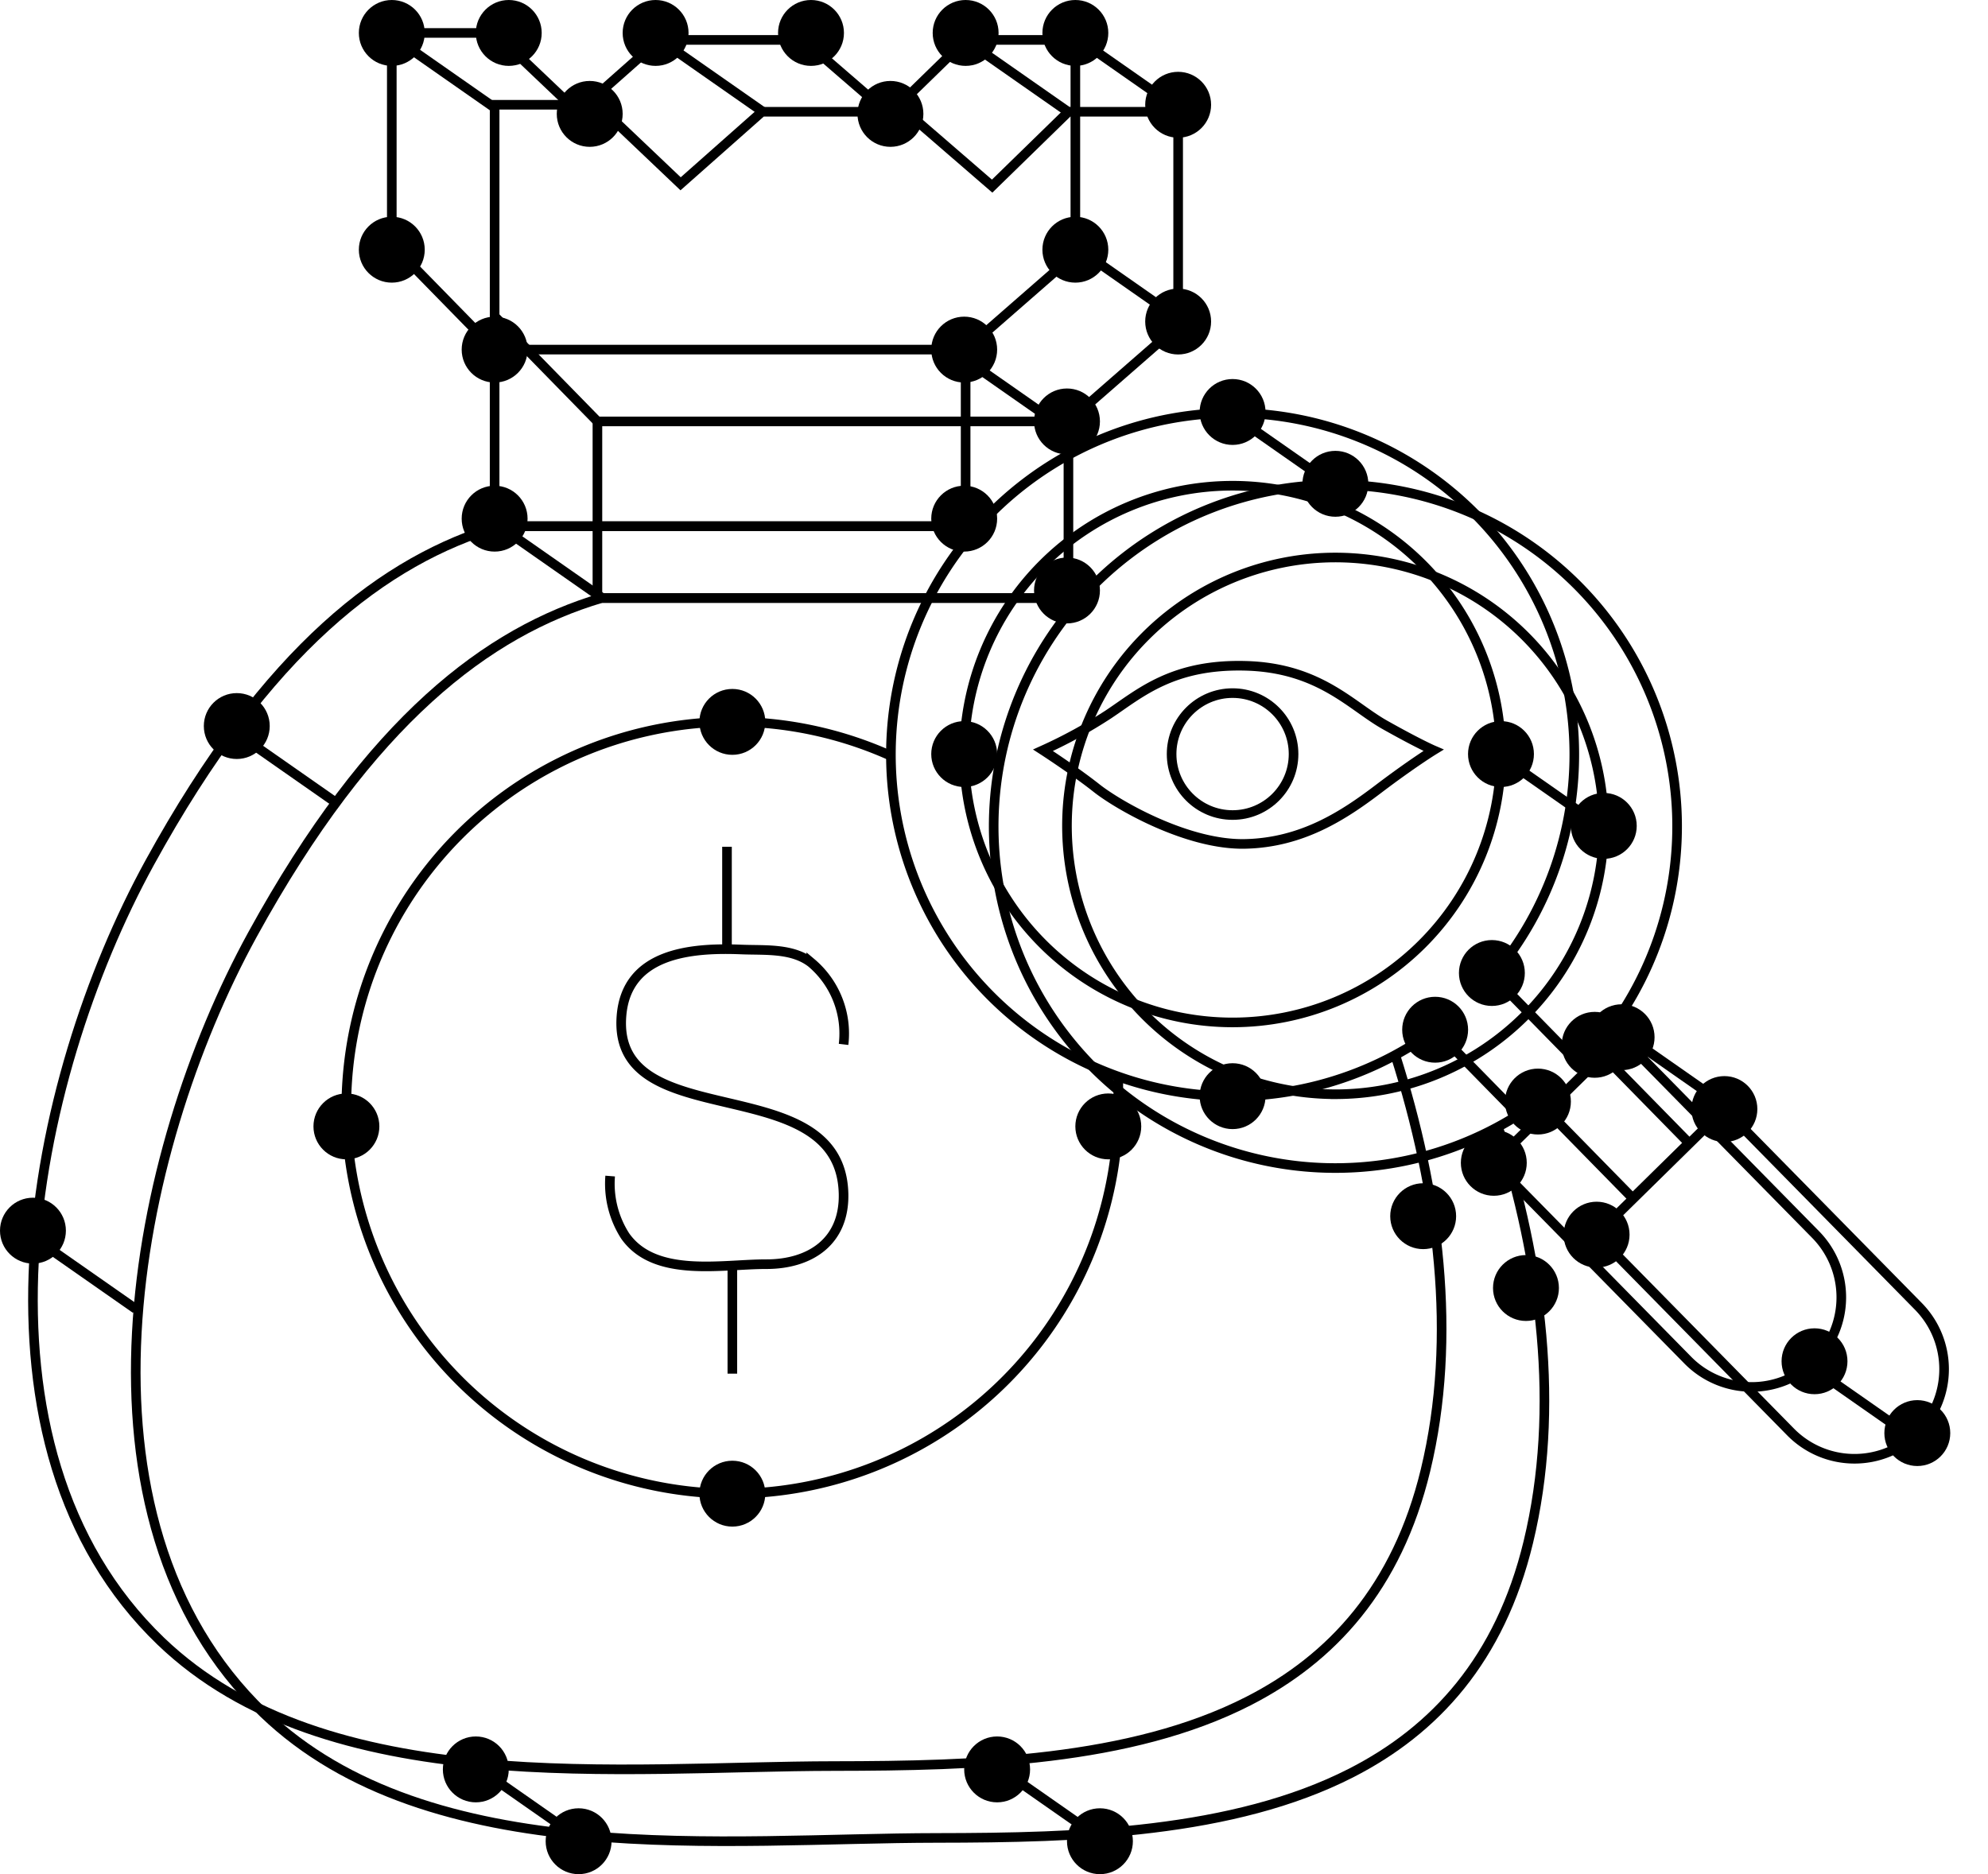 <svg xmlns="http://www.w3.org/2000/svg" width="206.896" height="195.079" viewBox="0 0 206.896 195.079">
  <g id="Grupo_42" data-name="Grupo 42" transform="translate(-503.399 -205.534)">
    <g id="Grupo_38" data-name="Grupo 38">
      <g id="Grupo_37" data-name="Grupo 37">
        <path id="Trazado_61" data-name="Trazado 61" d="M611.946,283.626a50.307,50.307,0,0,0,6.81-3.734c3.3-2.2,6.676-5.273,14.322-5.053s10.942,4.174,14.457,6.151,5.052,2.636,5.052,2.636-2.195,1.346-5.779,4.064-7.909,5.561-13.84,5.685-13.1-3.954-15.448-5.808S611.946,283.626,611.946,283.626Z" fill="none" stroke="#000" stroke-miterlimit="10" stroke-width="1"/>
        <circle id="Elipse_296" data-name="Elipse 296" cx="6.346" cy="6.346" r="6.346" transform="translate(625.331 277.678)" fill="none" stroke="#000" stroke-miterlimit="10" stroke-width="1"/>
        <path id="Trazado_62" data-name="Trazado 62" d="M658.762,307.126a35.562,35.562,0,1,0-6,5.591l9.858,10.062,5.849-5.749Zm-27.085,4.83a27.932,27.932,0,1,1,27.932-27.932A27.933,27.933,0,0,1,631.677,311.956Z" fill="none" stroke="#000" stroke-miterlimit="10" stroke-width="1"/>
        <path id="Rectángulo_9" data-name="Rectángulo 9" d="M0,0H18.651a0,0,0,0,1,0,0V28.8a9.325,9.325,0,0,1-9.325,9.325h0A9.325,9.325,0,0,1,0,28.8V0A0,0,0,0,1,0,0Z" transform="translate(658.863 326.571) rotate(-44.507)" fill="none" stroke="#000" stroke-miterlimit="10" stroke-width="1"/>
        <g id="Grupo_36" data-name="Grupo 36">
          <path id="Trazado_63" data-name="Trazado 63" d="M603.9,260.3H555.313c-11.817,3.5-24.072,12.693-36.327,35.014-12.53,22.823-19.983,60.739,1.143,81.046,17.292,16.62,48.191,13.022,70.1,13,14.7-.015,30.809-.495,43.073-6.754,8.718-4.45,15.495-11.82,18.449-24.02,3.364-13.9,1.358-29.072-3.147-43.246" fill="none" stroke="#000" stroke-miterlimit="10" stroke-width="1"/>
          <rect id="Rectángulo_10" data-name="Rectángulo 10" width="49.019" height="18.382" transform="translate(554.875 241.923)" fill="none" stroke="#000" stroke-miterlimit="10" stroke-width="1"/>
          <path id="Trazado_64" data-name="Trazado 64" d="M603.895,241.923l11.419-9.973V209.689H603.895l-7.939,7.743L587,209.689H572l-8.469,7.5-8.656-8.227h-10.7v22.02l10.7,10.941" fill="none" stroke="#000" stroke-miterlimit="10" stroke-width="1"/>
          <path id="Trazado_65" data-name="Trazado 65" d="M566.9,327.949a10.074,10.074,0,0,0,1.559,6.231c3.1,4.409,10.073,2.932,14.668,2.941s8.213-2.372,8.06-7.41c-.4-13.155-24.074-5.766-23.112-18.4.5-6.583,7.213-7.16,12.47-6.945,2.456.1,5.291-.167,7.286,1.377a9.637,9.637,0,0,1,3.361,8.5" fill="none" stroke="#000" stroke-miterlimit="10" stroke-width="1"/>
          <line id="Línea_106" data-name="Línea 106" y2="10.968" transform="translate(579.059 293.673)" fill="none" stroke="#000" stroke-miterlimit="10" stroke-width="1"/>
          <line id="Línea_107" data-name="Línea 107" y1="11.357" transform="translate(579.617 337.158)" fill="none" stroke="#000" stroke-miterlimit="10" stroke-width="1"/>
          <path id="Trazado_66" data-name="Trazado 66" d="M596.077,284.191a40.172,40.172,0,1,0,23.706,36.649V317.6" fill="none" stroke="#000" stroke-miterlimit="10" stroke-width="1"/>
        </g>
      </g>
      <circle id="Elipse_297" data-name="Elipse 297" cx="3.429" cy="3.429" r="3.429" transform="translate(552.917 205.534)"/>
      <circle id="Elipse_298" data-name="Elipse 298" cx="3.429" cy="3.429" r="3.429" transform="translate(540.745 205.534)"/>
      <circle id="Elipse_299" data-name="Elipse 299" cx="3.429" cy="3.429" r="3.429" transform="translate(561.343 213.96)"/>
      <circle id="Elipse_300" data-name="Elipse 300" cx="3.429" cy="3.429" r="3.429" transform="translate(592.64 213.96)"/>
      <circle id="Elipse_301" data-name="Elipse 301" cx="3.429" cy="3.429" r="3.429" transform="translate(568.2 205.534)"/>
      <circle id="Elipse_302" data-name="Elipse 302" cx="3.429" cy="3.429" r="3.429" transform="translate(584.373 205.534)"/>
      <circle id="Elipse_303" data-name="Elipse 303" cx="3.429" cy="3.429" r="3.429" transform="translate(600.466 205.534)"/>
      <circle id="Elipse_304" data-name="Elipse 304" cx="3.429" cy="3.429" r="3.429" transform="translate(611.885 205.534)"/>
      <circle id="Elipse_305" data-name="Elipse 305" cx="3.429" cy="3.429" r="3.429" transform="translate(540.745 228.096)"/>
      <circle id="Elipse_306" data-name="Elipse 306" cx="3.429" cy="3.429" r="3.429" transform="translate(551.447 238.494)"/>
      <circle id="Elipse_307" data-name="Elipse 307" cx="3.429" cy="3.429" r="3.429" transform="translate(551.447 256.091)"/>
      <circle id="Elipse_308" data-name="Elipse 308" cx="3.429" cy="3.429" r="3.429" transform="translate(524.612 277.678)"/>
      <circle id="Elipse_309" data-name="Elipse 309" cx="3.429" cy="3.429" r="3.429" transform="translate(503.399 330.201)"/>
      <circle id="Elipse_310" data-name="Elipse 310" cx="3.429" cy="3.429" r="3.429" transform="translate(648.083 328.696)"/>
      <circle id="Elipse_311" data-name="Elipse 311" cx="3.429" cy="3.429" r="3.429" transform="translate(549.489 386.279)"/>
      <circle id="Elipse_312" data-name="Elipse 312" cx="3.429" cy="3.429" r="3.429" transform="translate(603.744 386.279)"/>
      <circle id="Elipse_313" data-name="Elipse 313" cx="3.429" cy="3.429" r="3.429" transform="translate(649.329 309.288)"/>
      <circle id="Elipse_314" data-name="Elipse 314" cx="3.429" cy="3.429" r="3.429" transform="translate(655.234 303.383)"/>
      <circle id="Elipse_315" data-name="Elipse 315" cx="3.429" cy="3.429" r="3.429" transform="translate(668.735 310.068)"/>
      <circle id="Elipse_316" data-name="Elipse 316" cx="3.429" cy="3.429" r="3.429" transform="translate(656.18 280.595)"/>
      <circle id="Elipse_317" data-name="Elipse 317" cx="3.429" cy="3.429" r="3.429" transform="translate(628.248 244.987)"/>
      <circle id="Elipse_318" data-name="Elipse 318" cx="3.429" cy="3.429" r="3.429" transform="translate(628.248 316.203)"/>
      <circle id="Elipse_319" data-name="Elipse 319" cx="3.429" cy="3.429" r="3.429" transform="translate(688.811 343.796)"/>
      <circle id="Elipse_320" data-name="Elipse 320" cx="3.429" cy="3.429" r="3.429" transform="translate(600.316 280.595)"/>
      <circle id="Elipse_321" data-name="Elipse 321" cx="3.429" cy="3.429" r="3.429" transform="translate(576.188 277.245)"/>
      <circle id="Elipse_322" data-name="Elipse 322" cx="3.429" cy="3.429" r="3.429" transform="translate(576.188 357.578)"/>
      <circle id="Elipse_323" data-name="Elipse 323" cx="3.429" cy="3.429" r="3.429" transform="translate(536.022 319.35)"/>
      <circle id="Elipse_324" data-name="Elipse 324" cx="3.429" cy="3.429" r="3.429" transform="translate(615.313 319.35)"/>
      <circle id="Elipse_325" data-name="Elipse 325" cx="3.429" cy="3.429" r="3.429" transform="translate(655.434 323.142)"/>
      <circle id="Elipse_326" data-name="Elipse 326" cx="3.429" cy="3.429" r="3.429" transform="translate(600.316 256.091)"/>
      <circle id="Elipse_327" data-name="Elipse 327" cx="3.429" cy="3.429" r="3.429" transform="translate(600.316 238.494)"/>
      <circle id="Elipse_328" data-name="Elipse 328" cx="3.429" cy="3.429" r="3.429" transform="translate(611.885 228.096)"/>
    </g>
    <g id="Grupo_41" data-name="Grupo 41">
      <g id="Grupo_40" data-name="Grupo 40">
        <path id="Trazado_67" data-name="Trazado 67" d="M669.46,314.6a35.563,35.563,0,1,0-6,5.591l9.858,10.062,5.849-5.749Zm-27.085,4.83A27.933,27.933,0,1,1,670.307,291.5,27.932,27.932,0,0,1,642.375,319.432Z" fill="none" stroke="#000" stroke-miterlimit="10" stroke-width="1"/>
        <path id="Rectángulo_11" data-name="Rectángulo 11" d="M0,0H18.651a0,0,0,0,1,0,0V28.8a9.325,9.325,0,0,1-9.325,9.325h0A9.325,9.325,0,0,1,0,28.8V0A0,0,0,0,1,0,0Z" transform="translate(669.561 334.047) rotate(-44.507)" fill="none" stroke="#000" stroke-miterlimit="10" stroke-width="1"/>
        <g id="Grupo_39" data-name="Grupo 39">
          <path id="Trazado_68" data-name="Trazado 68" d="M614.593,267.781H566.011c-11.817,3.5-24.072,12.693-36.326,35.014-12.531,22.824-19.984,60.739,1.143,81.046,17.291,16.62,48.19,13.022,70.1,13,14.7-.015,30.809-.495,43.073-6.754,8.718-4.45,15.5-11.82,18.449-24.02,3.364-13.9,1.358-29.072-3.147-43.245" fill="none" stroke="#000" stroke-miterlimit="10" stroke-width="1"/>
          <rect id="Rectángulo_12" data-name="Rectángulo 12" width="49.019" height="18.382" transform="translate(565.574 249.399)" fill="none" stroke="#000" stroke-miterlimit="10" stroke-width="1"/>
          <path id="Trazado_69" data-name="Trazado 69" d="M614.593,249.4l11.419-9.973V217.165H614.593l-7.939,7.743-8.953-7.743h-15l-8.469,7.5-8.656-8.227h-10.7v22.02l10.7,10.941" fill="none" stroke="#000" stroke-miterlimit="10" stroke-width="1"/>
        </g>
      </g>
      <circle id="Elipse_329" data-name="Elipse 329" cx="3.429" cy="3.429" r="3.429" transform="translate(622.583 213.01)"/>
      <circle id="Elipse_330" data-name="Elipse 330" cx="3.429" cy="3.429" r="3.429" transform="translate(658.781 336.172)"/>
      <circle id="Elipse_331" data-name="Elipse 331" cx="3.429" cy="3.429" r="3.429" transform="translate(560.187 393.755)"/>
      <circle id="Elipse_332" data-name="Elipse 332" cx="3.429" cy="3.429" r="3.429" transform="translate(614.443 393.755)"/>
      <circle id="Elipse_333" data-name="Elipse 333" cx="3.429" cy="3.429" r="3.429" transform="translate(660.027 316.764)"/>
      <circle id="Elipse_334" data-name="Elipse 334" cx="3.429" cy="3.429" r="3.429" transform="translate(665.933 310.859)"/>
      <circle id="Elipse_335" data-name="Elipse 335" cx="3.429" cy="3.429" r="3.429" transform="translate(679.433 317.544)"/>
      <circle id="Elipse_336" data-name="Elipse 336" cx="3.429" cy="3.429" r="3.429" transform="translate(666.879 288.071)"/>
      <circle id="Elipse_337" data-name="Elipse 337" cx="3.429" cy="3.429" r="3.429" transform="translate(638.946 252.463)"/>
      <circle id="Elipse_338" data-name="Elipse 338" cx="3.429" cy="3.429" r="3.429" transform="translate(699.509 351.272)"/>
      <circle id="Elipse_339" data-name="Elipse 339" cx="3.429" cy="3.429" r="3.429" transform="translate(666.132 330.618)"/>
      <circle id="Elipse_340" data-name="Elipse 340" cx="3.429" cy="3.429" r="3.429" transform="translate(611.014 263.567)"/>
      <circle id="Elipse_341" data-name="Elipse 341" cx="3.429" cy="3.429" r="3.429" transform="translate(611.014 245.971)"/>
      <circle id="Elipse_342" data-name="Elipse 342" cx="3.429" cy="3.429" r="3.429" transform="translate(622.583 235.573)"/>
    </g>
    <line id="Línea_108" data-name="Línea 108" x2="10.698" y2="7.476" transform="translate(572.136 209.717)" fill="none" stroke="#000" stroke-miterlimit="10" stroke-width="1"/>
    <line id="Línea_109" data-name="Línea 109" x2="10.698" y2="7.476" transform="translate(544.174 209.272)" fill="none" stroke="#000" stroke-miterlimit="10" stroke-width="1"/>
    <line id="Línea_110" data-name="Línea 110" x2="10.698" y2="7.476" transform="translate(603.895 209.717)" fill="none" stroke="#000" stroke-miterlimit="10" stroke-width="1"/>
    <line id="Línea_111" data-name="Línea 111" x2="10.698" y2="7.476" transform="translate(616.516 210.222)" fill="none" stroke="#000" stroke-miterlimit="10" stroke-width="1"/>
    <line id="Línea_112" data-name="Línea 112" x2="10.698" y2="7.476" transform="translate(615.313 231.216)" fill="none" stroke="#000" stroke-miterlimit="10" stroke-width="1"/>
    <line id="Línea_113" data-name="Línea 113" x2="10.698" y2="7.476" transform="translate(601.974 241.614)" fill="none" stroke="#000" stroke-miterlimit="10" stroke-width="1"/>
    <line id="Línea_114" data-name="Línea 114" x2="10.698" y2="7.476" transform="translate(631.677 248.725)" fill="none" stroke="#000" stroke-miterlimit="10" stroke-width="1"/>
    <line id="Línea_115" data-name="Línea 115" x2="10.698" y2="7.476" transform="translate(691.508 347.534)" fill="none" stroke="#000" stroke-miterlimit="10" stroke-width="1"/>
    <line id="Línea_116" data-name="Línea 116" x2="10.698" y2="7.476" transform="translate(673.527 313.978)" fill="none" stroke="#000" stroke-miterlimit="10" stroke-width="1"/>
    <line id="Línea_117" data-name="Línea 117" x2="10.698" y2="7.476" transform="translate(658.785 283.715)" fill="none" stroke="#000" stroke-miterlimit="10" stroke-width="1"/>
    <line id="Línea_118" data-name="Línea 118" x2="10.698" y2="7.476" transform="translate(552.955 389.399)" fill="none" stroke="#000" stroke-miterlimit="10" stroke-width="1"/>
    <line id="Línea_119" data-name="Línea 119" x2="10.698" y2="7.476" transform="translate(608.044 390.017)" fill="none" stroke="#000" stroke-miterlimit="10" stroke-width="1"/>
    <line id="Línea_120" data-name="Línea 120" x2="10.698" y2="7.476" transform="translate(506.828 334.304)" fill="none" stroke="#000" stroke-miterlimit="10" stroke-width="1"/>
    <line id="Línea_121" data-name="Línea 121" x2="10.698" y2="7.476" transform="translate(528.041 281.859)" fill="none" stroke="#000" stroke-miterlimit="10" stroke-width="1"/>
    <line id="Línea_122" data-name="Línea 122" x2="10.698" y2="7.476" transform="translate(555.379 260.305)" fill="none" stroke="#000" stroke-miterlimit="10" stroke-width="1"/>
  </g>
</svg>
